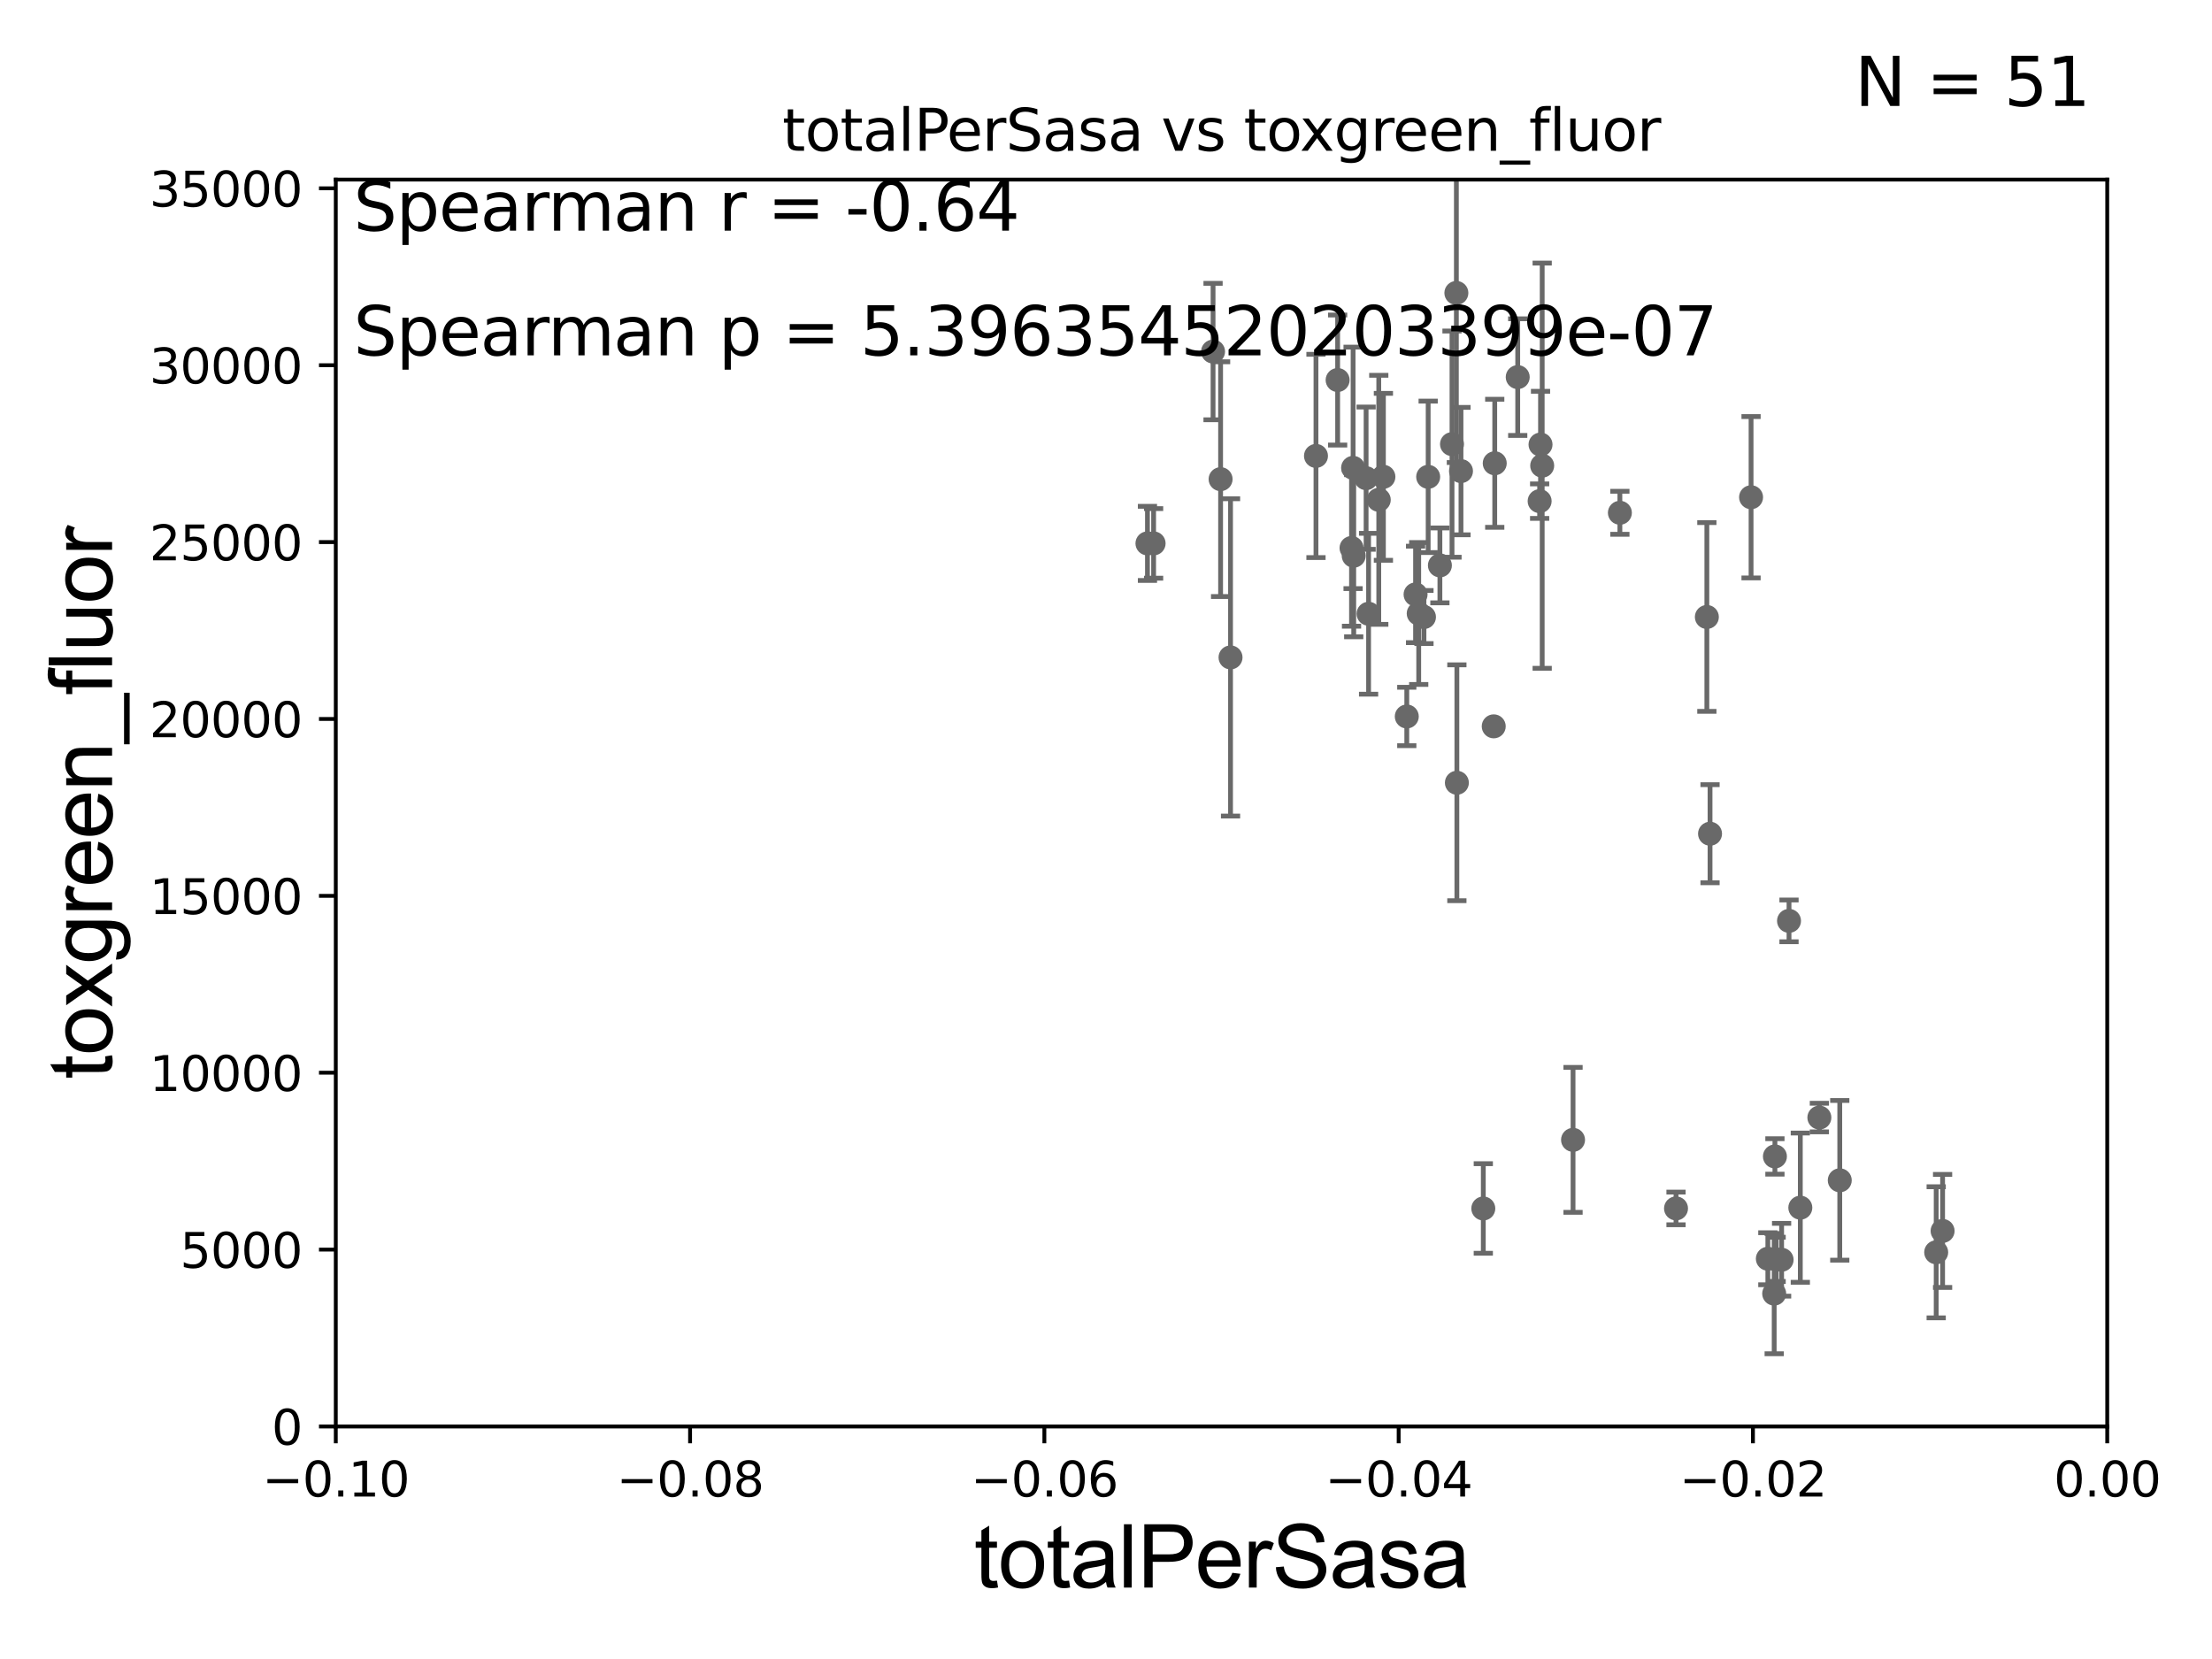 <?xml version="1.0" encoding="utf-8" standalone="no"?>
<!DOCTYPE svg PUBLIC "-//W3C//DTD SVG 1.1//EN"
  "http://www.w3.org/Graphics/SVG/1.1/DTD/svg11.dtd">
<svg xmlns:xlink="http://www.w3.org/1999/xlink" width="460.8pt" height="345.6pt" viewBox="0 0 460.8 345.6" xmlns="http://www.w3.org/2000/svg" version="1.1">
 <defs>
  <style type="text/css">*{stroke-linejoin: round; stroke-linecap: butt}</style>
 </defs>
 <g id="figure_1">
  <g id="patch_1">
   <path d="M 0 345.6 
L 460.8 345.6 
L 460.8 0 
L 0 0 
z
" style="fill: #ffffff"/>
  </g>
  <g id="axes_1">
   <g id="patch_2">
    <path d="M 69.95 297.16 
L 438.975 297.16 
L 438.975 37.411 
L 69.95 37.411 
z
" style="fill: #ffffff"/>
   </g>
   <g id="PathCollection_1">
    <defs>
     <path id="mba3abac7d3" d="M 0 1.118 
C 0.297 1.118 0.581 1 0.791 0.791 
C 1 0.581 1.118 0.297 1.118 0 
C 1.118 -0.297 1 -0.581 0.791 -0.791 
C 0.581 -1 0.297 -1.118 0 -1.118 
C -0.297 -1.118 -0.581 -1 -0.791 -0.791 
C -1 -0.581 -1.118 -0.297 -1.118 0 
C -1.118 0.297 -1 0.581 -0.791 0.791 
C -0.581 1 -0.297 1.118 0 1.118 
z
" style="stroke: #696969"/>
    </defs>
    <g clip-path="url(#peb92520d77)">
     <use xlink:href="#mba3abac7d3" x="239.036" y="113.199" style="fill: #696969; stroke: #696969"/>
     <use xlink:href="#mba3abac7d3" x="296.637" y="128.542" style="fill: #696969; stroke: #696969"/>
     <use xlink:href="#mba3abac7d3" x="320.92" y="92.606" style="fill: #696969; stroke: #696969"/>
     <use xlink:href="#mba3abac7d3" x="321.267" y="97.008" style="fill: #696969; stroke: #696969"/>
     <use xlink:href="#mba3abac7d3" x="320.734" y="104.399" style="fill: #696969; stroke: #696969"/>
     <use xlink:href="#mba3abac7d3" x="327.694" y="237.453" style="fill: #696969; stroke: #696969"/>
     <use xlink:href="#mba3abac7d3" x="355.569" y="128.528" style="fill: #696969; stroke: #696969"/>
     <use xlink:href="#mba3abac7d3" x="356.232" y="173.68" style="fill: #696969; stroke: #696969"/>
     <use xlink:href="#mba3abac7d3" x="369.749" y="240.906" style="fill: #696969; stroke: #696969"/>
     <use xlink:href="#mba3abac7d3" x="371.142" y="262.429" style="fill: #696969; stroke: #696969"/>
     <use xlink:href="#mba3abac7d3" x="308.999" y="251.749" style="fill: #696969; stroke: #696969"/>
     <use xlink:href="#mba3abac7d3" x="311.171" y="151.31" style="fill: #696969; stroke: #696969"/>
     <use xlink:href="#mba3abac7d3" x="364.779" y="103.583" style="fill: #696969; stroke: #696969"/>
     <use xlink:href="#mba3abac7d3" x="369.596" y="269.485" style="fill: #696969; stroke: #696969"/>
     <use xlink:href="#mba3abac7d3" x="369.999" y="262.34" style="fill: #696969; stroke: #696969"/>
     <use xlink:href="#mba3abac7d3" x="372.685" y="191.835" style="fill: #696969; stroke: #696969"/>
     <use xlink:href="#mba3abac7d3" x="368.275" y="262.218" style="fill: #696969; stroke: #696969"/>
     <use xlink:href="#mba3abac7d3" x="375.04" y="251.58" style="fill: #696969; stroke: #696969"/>
     <use xlink:href="#mba3abac7d3" x="383.257" y="245.88" style="fill: #696969; stroke: #696969"/>
     <use xlink:href="#mba3abac7d3" x="379.008" y="232.809" style="fill: #696969; stroke: #696969"/>
     <use xlink:href="#mba3abac7d3" x="403.344" y="260.876" style="fill: #696969; stroke: #696969"/>
     <use xlink:href="#mba3abac7d3" x="404.678" y="256.425" style="fill: #696969; stroke: #696969"/>
     <use xlink:href="#mba3abac7d3" x="447.136" y="268.632" style="fill: #696969; stroke: #696969"/>
     <use xlink:href="#mba3abac7d3" x="349.145" y="251.735" style="fill: #696969; stroke: #696969"/>
     <use xlink:href="#mba3abac7d3" x="473.454" y="234.765" style="fill: #696969; stroke: #696969"/>
     <use xlink:href="#mba3abac7d3" x="311.382" y="96.508" style="fill: #696969; stroke: #696969"/>
     <use xlink:href="#mba3abac7d3" x="316.169" y="78.559" style="fill: #696969; stroke: #696969"/>
     <use xlink:href="#mba3abac7d3" x="256.343" y="136.951" style="fill: #696969; stroke: #696969"/>
     <use xlink:href="#mba3abac7d3" x="254.273" y="99.816" style="fill: #696969; stroke: #696969"/>
     <use xlink:href="#mba3abac7d3" x="274.142" y="94.978" style="fill: #696969; stroke: #696969"/>
     <use xlink:href="#mba3abac7d3" x="240.317" y="113.2" style="fill: #696969; stroke: #696969"/>
     <use xlink:href="#mba3abac7d3" x="278.653" y="79.167" style="fill: #696969; stroke: #696969"/>
     <use xlink:href="#mba3abac7d3" x="284.585" y="99.614" style="fill: #696969; stroke: #696969"/>
     <use xlink:href="#mba3abac7d3" x="252.703" y="73.236" style="fill: #696969; stroke: #696969"/>
     <use xlink:href="#mba3abac7d3" x="282.005" y="115.767" style="fill: #696969; stroke: #696969"/>
     <use xlink:href="#mba3abac7d3" x="288.189" y="99.328" style="fill: #696969; stroke: #696969"/>
     <use xlink:href="#mba3abac7d3" x="281.549" y="114.153" style="fill: #696969; stroke: #696969"/>
     <use xlink:href="#mba3abac7d3" x="302.479" y="92.52" style="fill: #696969; stroke: #696969"/>
     <use xlink:href="#mba3abac7d3" x="297.514" y="99.335" style="fill: #696969; stroke: #696969"/>
     <use xlink:href="#mba3abac7d3" x="285.101" y="127.858" style="fill: #696969; stroke: #696969"/>
     <use xlink:href="#mba3abac7d3" x="294.889" y="123.829" style="fill: #696969; stroke: #696969"/>
     <use xlink:href="#mba3abac7d3" x="303.389" y="61.025" style="fill: #696969; stroke: #696969"/>
     <use xlink:href="#mba3abac7d3" x="304.35" y="98.139" style="fill: #696969; stroke: #696969"/>
     <use xlink:href="#mba3abac7d3" x="293.059" y="149.256" style="fill: #696969; stroke: #696969"/>
     <use xlink:href="#mba3abac7d3" x="281.874" y="97.461" style="fill: #696969; stroke: #696969"/>
     <use xlink:href="#mba3abac7d3" x="303.494" y="163.062" style="fill: #696969; stroke: #696969"/>
     <use xlink:href="#mba3abac7d3" x="299.958" y="117.781" style="fill: #696969; stroke: #696969"/>
     <use xlink:href="#mba3abac7d3" x="337.451" y="106.821" style="fill: #696969; stroke: #696969"/>
     <use xlink:href="#mba3abac7d3" x="295.544" y="127.804" style="fill: #696969; stroke: #696969"/>
     <use xlink:href="#mba3abac7d3" x="287.223" y="104.123" style="fill: #696969; stroke: #696969"/>
     <use xlink:href="#mba3abac7d3" x="33178.6" y="105.187" style="fill: #696969; stroke: #696969"/>
    </g>
   </g>
   <g id="matplotlib.axis_1">
    <g id="xtick_1">
     <g id="line2d_1">
      <defs>
       <path id="m2b8548916b" d="M 0 0 
L 0 3.5 
" style="stroke: #000000; stroke-width: 0.8"/>
      </defs>
      <g>
       <use xlink:href="#m2b8548916b" x="69.95" y="297.16" style="stroke: #000000; stroke-width: 0.8"/>
      </g>
     </g>
     <g id="text_1">
      <!-- −0.10 -->
      <g transform="translate(54.627 311.758)scale(0.1 -0.1)">
       <defs>
        <path id="DejaVuSans-2212" d="M 678 2272 
L 4684 2272 
L 4684 1741 
L 678 1741 
L 678 2272 
z
" transform="scale(0.016)"/>
        <path id="DejaVuSans-30" d="M 2034 4250 
Q 1547 4250 1301 3770 
Q 1056 3291 1056 2328 
Q 1056 1369 1301 889 
Q 1547 409 2034 409 
Q 2525 409 2770 889 
Q 3016 1369 3016 2328 
Q 3016 3291 2770 3770 
Q 2525 4250 2034 4250 
z
M 2034 4750 
Q 2819 4750 3233 4129 
Q 3647 3509 3647 2328 
Q 3647 1150 3233 529 
Q 2819 -91 2034 -91 
Q 1250 -91 836 529 
Q 422 1150 422 2328 
Q 422 3509 836 4129 
Q 1250 4750 2034 4750 
z
" transform="scale(0.016)"/>
        <path id="DejaVuSans-2e" d="M 684 794 
L 1344 794 
L 1344 0 
L 684 0 
L 684 794 
z
" transform="scale(0.016)"/>
        <path id="DejaVuSans-31" d="M 794 531 
L 1825 531 
L 1825 4091 
L 703 3866 
L 703 4441 
L 1819 4666 
L 2450 4666 
L 2450 531 
L 3481 531 
L 3481 0 
L 794 0 
L 794 531 
z
" transform="scale(0.016)"/>
       </defs>
       <use xlink:href="#DejaVuSans-2212"/>
       <use xlink:href="#DejaVuSans-30" x="83.789"/>
       <use xlink:href="#DejaVuSans-2e" x="147.412"/>
       <use xlink:href="#DejaVuSans-31" x="179.199"/>
       <use xlink:href="#DejaVuSans-30" x="242.822"/>
      </g>
     </g>
    </g>
    <g id="xtick_2">
     <g id="line2d_2">
      <g>
       <use xlink:href="#m2b8548916b" x="143.755" y="297.16" style="stroke: #000000; stroke-width: 0.8"/>
      </g>
     </g>
     <g id="text_2">
      <!-- −0.08 -->
      <g transform="translate(128.432 311.758)scale(0.1 -0.1)">
       <defs>
        <path id="DejaVuSans-38" d="M 2034 2216 
Q 1584 2216 1326 1975 
Q 1069 1734 1069 1313 
Q 1069 891 1326 650 
Q 1584 409 2034 409 
Q 2484 409 2743 651 
Q 3003 894 3003 1313 
Q 3003 1734 2745 1975 
Q 2488 2216 2034 2216 
z
M 1403 2484 
Q 997 2584 770 2862 
Q 544 3141 544 3541 
Q 544 4100 942 4425 
Q 1341 4750 2034 4750 
Q 2731 4750 3128 4425 
Q 3525 4100 3525 3541 
Q 3525 3141 3298 2862 
Q 3072 2584 2669 2484 
Q 3125 2378 3379 2068 
Q 3634 1759 3634 1313 
Q 3634 634 3220 271 
Q 2806 -91 2034 -91 
Q 1263 -91 848 271 
Q 434 634 434 1313 
Q 434 1759 690 2068 
Q 947 2378 1403 2484 
z
M 1172 3481 
Q 1172 3119 1398 2916 
Q 1625 2713 2034 2713 
Q 2441 2713 2670 2916 
Q 2900 3119 2900 3481 
Q 2900 3844 2670 4047 
Q 2441 4250 2034 4250 
Q 1625 4250 1398 4047 
Q 1172 3844 1172 3481 
z
" transform="scale(0.016)"/>
       </defs>
       <use xlink:href="#DejaVuSans-2212"/>
       <use xlink:href="#DejaVuSans-30" x="83.789"/>
       <use xlink:href="#DejaVuSans-2e" x="147.412"/>
       <use xlink:href="#DejaVuSans-30" x="179.199"/>
       <use xlink:href="#DejaVuSans-38" x="242.822"/>
      </g>
     </g>
    </g>
    <g id="xtick_3">
     <g id="line2d_3">
      <g>
       <use xlink:href="#m2b8548916b" x="217.56" y="297.16" style="stroke: #000000; stroke-width: 0.8"/>
      </g>
     </g>
     <g id="text_3">
      <!-- −0.06 -->
      <g transform="translate(202.237 311.758)scale(0.1 -0.1)">
       <defs>
        <path id="DejaVuSans-36" d="M 2113 2584 
Q 1688 2584 1439 2293 
Q 1191 2003 1191 1497 
Q 1191 994 1439 701 
Q 1688 409 2113 409 
Q 2538 409 2786 701 
Q 3034 994 3034 1497 
Q 3034 2003 2786 2293 
Q 2538 2584 2113 2584 
z
M 3366 4563 
L 3366 3988 
Q 3128 4100 2886 4159 
Q 2644 4219 2406 4219 
Q 1781 4219 1451 3797 
Q 1122 3375 1075 2522 
Q 1259 2794 1537 2939 
Q 1816 3084 2150 3084 
Q 2853 3084 3261 2657 
Q 3669 2231 3669 1497 
Q 3669 778 3244 343 
Q 2819 -91 2113 -91 
Q 1303 -91 875 529 
Q 447 1150 447 2328 
Q 447 3434 972 4092 
Q 1497 4750 2381 4750 
Q 2619 4750 2861 4703 
Q 3103 4656 3366 4563 
z
" transform="scale(0.016)"/>
       </defs>
       <use xlink:href="#DejaVuSans-2212"/>
       <use xlink:href="#DejaVuSans-30" x="83.789"/>
       <use xlink:href="#DejaVuSans-2e" x="147.412"/>
       <use xlink:href="#DejaVuSans-30" x="179.199"/>
       <use xlink:href="#DejaVuSans-36" x="242.822"/>
      </g>
     </g>
    </g>
    <g id="xtick_4">
     <g id="line2d_4">
      <g>
       <use xlink:href="#m2b8548916b" x="291.365" y="297.16" style="stroke: #000000; stroke-width: 0.8"/>
      </g>
     </g>
     <g id="text_4">
      <!-- −0.04 -->
      <g transform="translate(276.042 311.758)scale(0.1 -0.1)">
       <defs>
        <path id="DejaVuSans-34" d="M 2419 4116 
L 825 1625 
L 2419 1625 
L 2419 4116 
z
M 2253 4666 
L 3047 4666 
L 3047 1625 
L 3713 1625 
L 3713 1100 
L 3047 1100 
L 3047 0 
L 2419 0 
L 2419 1100 
L 313 1100 
L 313 1709 
L 2253 4666 
z
" transform="scale(0.016)"/>
       </defs>
       <use xlink:href="#DejaVuSans-2212"/>
       <use xlink:href="#DejaVuSans-30" x="83.789"/>
       <use xlink:href="#DejaVuSans-2e" x="147.412"/>
       <use xlink:href="#DejaVuSans-30" x="179.199"/>
       <use xlink:href="#DejaVuSans-34" x="242.822"/>
      </g>
     </g>
    </g>
    <g id="xtick_5">
     <g id="line2d_5">
      <g>
       <use xlink:href="#m2b8548916b" x="365.17" y="297.16" style="stroke: #000000; stroke-width: 0.8"/>
      </g>
     </g>
     <g id="text_5">
      <!-- −0.02 -->
      <g transform="translate(349.847 311.758)scale(0.1 -0.1)">
       <defs>
        <path id="DejaVuSans-32" d="M 1228 531 
L 3431 531 
L 3431 0 
L 469 0 
L 469 531 
Q 828 903 1448 1529 
Q 2069 2156 2228 2338 
Q 2531 2678 2651 2914 
Q 2772 3150 2772 3378 
Q 2772 3750 2511 3984 
Q 2250 4219 1831 4219 
Q 1534 4219 1204 4116 
Q 875 4013 500 3803 
L 500 4441 
Q 881 4594 1212 4672 
Q 1544 4750 1819 4750 
Q 2544 4750 2975 4387 
Q 3406 4025 3406 3419 
Q 3406 3131 3298 2873 
Q 3191 2616 2906 2266 
Q 2828 2175 2409 1742 
Q 1991 1309 1228 531 
z
" transform="scale(0.016)"/>
       </defs>
       <use xlink:href="#DejaVuSans-2212"/>
       <use xlink:href="#DejaVuSans-30" x="83.789"/>
       <use xlink:href="#DejaVuSans-2e" x="147.412"/>
       <use xlink:href="#DejaVuSans-30" x="179.199"/>
       <use xlink:href="#DejaVuSans-32" x="242.822"/>
      </g>
     </g>
    </g>
    <g id="xtick_6">
     <g id="line2d_6">
      <g>
       <use xlink:href="#m2b8548916b" x="438.975" y="297.16" style="stroke: #000000; stroke-width: 0.8"/>
      </g>
     </g>
     <g id="text_6">
      <!-- 0.00 -->
      <g transform="translate(427.842 311.758)scale(0.1 -0.1)">
       <use xlink:href="#DejaVuSans-30"/>
       <use xlink:href="#DejaVuSans-2e" x="63.623"/>
       <use xlink:href="#DejaVuSans-30" x="95.41"/>
       <use xlink:href="#DejaVuSans-30" x="159.033"/>
      </g>
     </g>
    </g>
    <g id="text_7">
     <!-- totalPerSasa -->
     <g transform="translate(202.935 330.722)scale(0.18 -0.18)">
      <defs>
       <path id="ArialMT-74" d="M 1650 503 
L 1731 6 
Q 1494 -44 1306 -44 
Q 1000 -44 831 53 
Q 663 150 594 308 
Q 525 466 525 972 
L 525 2881 
L 113 2881 
L 113 3319 
L 525 3319 
L 525 4141 
L 1084 4478 
L 1084 3319 
L 1650 3319 
L 1650 2881 
L 1084 2881 
L 1084 941 
Q 1084 700 1114 631 
Q 1144 563 1211 522 
Q 1278 481 1403 481 
Q 1497 481 1650 503 
z
" transform="scale(0.016)"/>
       <path id="ArialMT-6f" d="M 213 1659 
Q 213 2581 725 3025 
Q 1153 3394 1769 3394 
Q 2453 3394 2887 2945 
Q 3322 2497 3322 1706 
Q 3322 1066 3130 698 
Q 2938 331 2570 128 
Q 2203 -75 1769 -75 
Q 1072 -75 642 372 
Q 213 819 213 1659 
z
M 791 1659 
Q 791 1022 1069 705 
Q 1347 388 1769 388 
Q 2188 388 2466 706 
Q 2744 1025 2744 1678 
Q 2744 2294 2464 2611 
Q 2184 2928 1769 2928 
Q 1347 2928 1069 2612 
Q 791 2297 791 1659 
z
" transform="scale(0.016)"/>
       <path id="ArialMT-61" d="M 2588 409 
Q 2275 144 1986 34 
Q 1697 -75 1366 -75 
Q 819 -75 525 192 
Q 231 459 231 875 
Q 231 1119 342 1320 
Q 453 1522 633 1644 
Q 813 1766 1038 1828 
Q 1203 1872 1538 1913 
Q 2219 1994 2541 2106 
Q 2544 2222 2544 2253 
Q 2544 2597 2384 2738 
Q 2169 2928 1744 2928 
Q 1347 2928 1158 2789 
Q 969 2650 878 2297 
L 328 2372 
Q 403 2725 575 2942 
Q 747 3159 1072 3276 
Q 1397 3394 1825 3394 
Q 2250 3394 2515 3294 
Q 2781 3194 2906 3042 
Q 3031 2891 3081 2659 
Q 3109 2516 3109 2141 
L 3109 1391 
Q 3109 606 3145 398 
Q 3181 191 3288 0 
L 2700 0 
Q 2613 175 2588 409 
z
M 2541 1666 
Q 2234 1541 1622 1453 
Q 1275 1403 1131 1340 
Q 988 1278 909 1158 
Q 831 1038 831 891 
Q 831 666 1001 516 
Q 1172 366 1500 366 
Q 1825 366 2078 508 
Q 2331 650 2450 897 
Q 2541 1088 2541 1459 
L 2541 1666 
z
" transform="scale(0.016)"/>
       <path id="ArialMT-6c" d="M 409 0 
L 409 4581 
L 972 4581 
L 972 0 
L 409 0 
z
" transform="scale(0.016)"/>
       <path id="ArialMT-50" d="M 494 0 
L 494 4581 
L 2222 4581 
Q 2678 4581 2919 4538 
Q 3256 4481 3484 4323 
Q 3713 4166 3852 3881 
Q 3991 3597 3991 3256 
Q 3991 2672 3619 2267 
Q 3247 1863 2275 1863 
L 1100 1863 
L 1100 0 
L 494 0 
z
M 1100 2403 
L 2284 2403 
Q 2872 2403 3119 2622 
Q 3366 2841 3366 3238 
Q 3366 3525 3220 3729 
Q 3075 3934 2838 4000 
Q 2684 4041 2272 4041 
L 1100 4041 
L 1100 2403 
z
" transform="scale(0.016)"/>
       <path id="ArialMT-65" d="M 2694 1069 
L 3275 997 
Q 3138 488 2766 206 
Q 2394 -75 1816 -75 
Q 1088 -75 661 373 
Q 234 822 234 1631 
Q 234 2469 665 2931 
Q 1097 3394 1784 3394 
Q 2450 3394 2872 2941 
Q 3294 2488 3294 1666 
Q 3294 1616 3291 1516 
L 816 1516 
Q 847 969 1125 678 
Q 1403 388 1819 388 
Q 2128 388 2347 550 
Q 2566 713 2694 1069 
z
M 847 1978 
L 2700 1978 
Q 2663 2397 2488 2606 
Q 2219 2931 1791 2931 
Q 1403 2931 1139 2672 
Q 875 2413 847 1978 
z
" transform="scale(0.016)"/>
       <path id="ArialMT-72" d="M 416 0 
L 416 3319 
L 922 3319 
L 922 2816 
Q 1116 3169 1280 3281 
Q 1444 3394 1641 3394 
Q 1925 3394 2219 3213 
L 2025 2691 
Q 1819 2813 1613 2813 
Q 1428 2813 1281 2702 
Q 1134 2591 1072 2394 
Q 978 2094 978 1738 
L 978 0 
L 416 0 
z
" transform="scale(0.016)"/>
       <path id="ArialMT-53" d="M 288 1472 
L 859 1522 
Q 900 1178 1048 958 
Q 1197 738 1509 602 
Q 1822 466 2213 466 
Q 2559 466 2825 569 
Q 3091 672 3220 851 
Q 3350 1031 3350 1244 
Q 3350 1459 3225 1620 
Q 3100 1781 2813 1891 
Q 2628 1963 1997 2114 
Q 1366 2266 1113 2400 
Q 784 2572 623 2826 
Q 463 3081 463 3397 
Q 463 3744 659 4045 
Q 856 4347 1234 4503 
Q 1613 4659 2075 4659 
Q 2584 4659 2973 4495 
Q 3363 4331 3572 4012 
Q 3781 3694 3797 3291 
L 3216 3247 
Q 3169 3681 2898 3903 
Q 2628 4125 2100 4125 
Q 1550 4125 1298 3923 
Q 1047 3722 1047 3438 
Q 1047 3191 1225 3031 
Q 1400 2872 2139 2705 
Q 2878 2538 3153 2413 
Q 3553 2228 3743 1945 
Q 3934 1663 3934 1294 
Q 3934 928 3725 604 
Q 3516 281 3123 101 
Q 2731 -78 2241 -78 
Q 1619 -78 1198 103 
Q 778 284 539 648 
Q 300 1013 288 1472 
z
" transform="scale(0.016)"/>
       <path id="ArialMT-73" d="M 197 991 
L 753 1078 
Q 800 744 1014 566 
Q 1228 388 1613 388 
Q 2000 388 2187 545 
Q 2375 703 2375 916 
Q 2375 1106 2209 1216 
Q 2094 1291 1634 1406 
Q 1016 1563 777 1677 
Q 538 1791 414 1992 
Q 291 2194 291 2438 
Q 291 2659 392 2848 
Q 494 3038 669 3163 
Q 800 3259 1026 3326 
Q 1253 3394 1513 3394 
Q 1903 3394 2198 3281 
Q 2494 3169 2634 2976 
Q 2775 2784 2828 2463 
L 2278 2388 
Q 2241 2644 2061 2787 
Q 1881 2931 1553 2931 
Q 1166 2931 1000 2803 
Q 834 2675 834 2503 
Q 834 2394 903 2306 
Q 972 2216 1119 2156 
Q 1203 2125 1616 2013 
Q 2213 1853 2448 1751 
Q 2684 1650 2818 1456 
Q 2953 1263 2953 975 
Q 2953 694 2789 445 
Q 2625 197 2315 61 
Q 2006 -75 1616 -75 
Q 969 -75 630 194 
Q 291 463 197 991 
z
" transform="scale(0.016)"/>
      </defs>
      <use xlink:href="#ArialMT-74"/>
      <use xlink:href="#ArialMT-6f" x="27.783"/>
      <use xlink:href="#ArialMT-74" x="83.398"/>
      <use xlink:href="#ArialMT-61" x="111.182"/>
      <use xlink:href="#ArialMT-6c" x="166.797"/>
      <use xlink:href="#ArialMT-50" x="189.014"/>
      <use xlink:href="#ArialMT-65" x="255.713"/>
      <use xlink:href="#ArialMT-72" x="311.328"/>
      <use xlink:href="#ArialMT-53" x="344.629"/>
      <use xlink:href="#ArialMT-61" x="411.328"/>
      <use xlink:href="#ArialMT-73" x="466.943"/>
      <use xlink:href="#ArialMT-61" x="516.943"/>
     </g>
    </g>
   </g>
   <g id="matplotlib.axis_2">
    <g id="ytick_1">
     <g id="line2d_7">
      <defs>
       <path id="m6a155b491a" d="M 0 0 
L -3.5 0 
" style="stroke: #000000; stroke-width: 0.8"/>
      </defs>
      <g>
       <use xlink:href="#m6a155b491a" x="69.95" y="297.16" style="stroke: #000000; stroke-width: 0.8"/>
      </g>
     </g>
     <g id="text_8">
      <!-- 0 -->
      <g transform="translate(56.587 300.959)scale(0.1 -0.1)">
       <use xlink:href="#DejaVuSans-30"/>
      </g>
     </g>
    </g>
    <g id="ytick_2">
     <g id="line2d_8">
      <g>
       <use xlink:href="#m6a155b491a" x="69.95" y="260.313" style="stroke: #000000; stroke-width: 0.8"/>
      </g>
     </g>
     <g id="text_9">
      <!-- 5000 -->
      <g transform="translate(37.5 264.112)scale(0.1 -0.1)">
       <defs>
        <path id="DejaVuSans-35" d="M 691 4666 
L 3169 4666 
L 3169 4134 
L 1269 4134 
L 1269 2991 
Q 1406 3038 1543 3061 
Q 1681 3084 1819 3084 
Q 2600 3084 3056 2656 
Q 3513 2228 3513 1497 
Q 3513 744 3044 326 
Q 2575 -91 1722 -91 
Q 1428 -91 1123 -41 
Q 819 9 494 109 
L 494 744 
Q 775 591 1075 516 
Q 1375 441 1709 441 
Q 2250 441 2565 725 
Q 2881 1009 2881 1497 
Q 2881 1984 2565 2268 
Q 2250 2553 1709 2553 
Q 1456 2553 1204 2497 
Q 953 2441 691 2322 
L 691 4666 
z
" transform="scale(0.016)"/>
       </defs>
       <use xlink:href="#DejaVuSans-35"/>
       <use xlink:href="#DejaVuSans-30" x="63.623"/>
       <use xlink:href="#DejaVuSans-30" x="127.246"/>
       <use xlink:href="#DejaVuSans-30" x="190.869"/>
      </g>
     </g>
    </g>
    <g id="ytick_3">
     <g id="line2d_9">
      <g>
       <use xlink:href="#m6a155b491a" x="69.95" y="223.467" style="stroke: #000000; stroke-width: 0.8"/>
      </g>
     </g>
     <g id="text_10">
      <!-- 10000 -->
      <g transform="translate(31.137 227.266)scale(0.1 -0.1)">
       <use xlink:href="#DejaVuSans-31"/>
       <use xlink:href="#DejaVuSans-30" x="63.623"/>
       <use xlink:href="#DejaVuSans-30" x="127.246"/>
       <use xlink:href="#DejaVuSans-30" x="190.869"/>
       <use xlink:href="#DejaVuSans-30" x="254.492"/>
      </g>
     </g>
    </g>
    <g id="ytick_4">
     <g id="line2d_10">
      <g>
       <use xlink:href="#m6a155b491a" x="69.95" y="186.62" style="stroke: #000000; stroke-width: 0.8"/>
      </g>
     </g>
     <g id="text_11">
      <!-- 15000 -->
      <g transform="translate(31.137 190.419)scale(0.1 -0.1)">
       <use xlink:href="#DejaVuSans-31"/>
       <use xlink:href="#DejaVuSans-35" x="63.623"/>
       <use xlink:href="#DejaVuSans-30" x="127.246"/>
       <use xlink:href="#DejaVuSans-30" x="190.869"/>
       <use xlink:href="#DejaVuSans-30" x="254.492"/>
      </g>
     </g>
    </g>
    <g id="ytick_5">
     <g id="line2d_11">
      <g>
       <use xlink:href="#m6a155b491a" x="69.95" y="149.773" style="stroke: #000000; stroke-width: 0.8"/>
      </g>
     </g>
     <g id="text_12">
      <!-- 20000 -->
      <g transform="translate(31.137 153.572)scale(0.1 -0.1)">
       <use xlink:href="#DejaVuSans-32"/>
       <use xlink:href="#DejaVuSans-30" x="63.623"/>
       <use xlink:href="#DejaVuSans-30" x="127.246"/>
       <use xlink:href="#DejaVuSans-30" x="190.869"/>
       <use xlink:href="#DejaVuSans-30" x="254.492"/>
      </g>
     </g>
    </g>
    <g id="ytick_6">
     <g id="line2d_12">
      <g>
       <use xlink:href="#m6a155b491a" x="69.95" y="112.926" style="stroke: #000000; stroke-width: 0.8"/>
      </g>
     </g>
     <g id="text_13">
      <!-- 25000 -->
      <g transform="translate(31.137 116.726)scale(0.1 -0.1)">
       <use xlink:href="#DejaVuSans-32"/>
       <use xlink:href="#DejaVuSans-35" x="63.623"/>
       <use xlink:href="#DejaVuSans-30" x="127.246"/>
       <use xlink:href="#DejaVuSans-30" x="190.869"/>
       <use xlink:href="#DejaVuSans-30" x="254.492"/>
      </g>
     </g>
    </g>
    <g id="ytick_7">
     <g id="line2d_13">
      <g>
       <use xlink:href="#m6a155b491a" x="69.95" y="76.08" style="stroke: #000000; stroke-width: 0.8"/>
      </g>
     </g>
     <g id="text_14">
      <!-- 30000 -->
      <g transform="translate(31.137 79.879)scale(0.1 -0.1)">
       <defs>
        <path id="DejaVuSans-33" d="M 2597 2516 
Q 3050 2419 3304 2112 
Q 3559 1806 3559 1356 
Q 3559 666 3084 287 
Q 2609 -91 1734 -91 
Q 1441 -91 1130 -33 
Q 819 25 488 141 
L 488 750 
Q 750 597 1062 519 
Q 1375 441 1716 441 
Q 2309 441 2620 675 
Q 2931 909 2931 1356 
Q 2931 1769 2642 2001 
Q 2353 2234 1838 2234 
L 1294 2234 
L 1294 2753 
L 1863 2753 
Q 2328 2753 2575 2939 
Q 2822 3125 2822 3475 
Q 2822 3834 2567 4026 
Q 2313 4219 1838 4219 
Q 1578 4219 1281 4162 
Q 984 4106 628 3988 
L 628 4550 
Q 988 4650 1302 4700 
Q 1616 4750 1894 4750 
Q 2613 4750 3031 4423 
Q 3450 4097 3450 3541 
Q 3450 3153 3228 2886 
Q 3006 2619 2597 2516 
z
" transform="scale(0.016)"/>
       </defs>
       <use xlink:href="#DejaVuSans-33"/>
       <use xlink:href="#DejaVuSans-30" x="63.623"/>
       <use xlink:href="#DejaVuSans-30" x="127.246"/>
       <use xlink:href="#DejaVuSans-30" x="190.869"/>
       <use xlink:href="#DejaVuSans-30" x="254.492"/>
      </g>
     </g>
    </g>
    <g id="ytick_8">
     <g id="line2d_14">
      <g>
       <use xlink:href="#m6a155b491a" x="69.95" y="39.233" style="stroke: #000000; stroke-width: 0.8"/>
      </g>
     </g>
     <g id="text_15">
      <!-- 35000 -->
      <g transform="translate(31.137 43.032)scale(0.1 -0.1)">
       <use xlink:href="#DejaVuSans-33"/>
       <use xlink:href="#DejaVuSans-35" x="63.623"/>
       <use xlink:href="#DejaVuSans-30" x="127.246"/>
       <use xlink:href="#DejaVuSans-30" x="190.869"/>
       <use xlink:href="#DejaVuSans-30" x="254.492"/>
      </g>
     </g>
    </g>
    <g id="text_16">
     <!-- toxgreen_fluor -->
     <g transform="translate(23.349 224.818)rotate(-90)scale(0.18 -0.18)">
      <defs>
       <path id="ArialMT-78" d="M 47 0 
L 1259 1725 
L 138 3319 
L 841 3319 
L 1350 2541 
Q 1494 2319 1581 2169 
Q 1719 2375 1834 2534 
L 2394 3319 
L 3066 3319 
L 1919 1756 
L 3153 0 
L 2463 0 
L 1781 1031 
L 1600 1309 
L 728 0 
L 47 0 
z
" transform="scale(0.016)"/>
       <path id="ArialMT-67" d="M 319 -275 
L 866 -356 
Q 900 -609 1056 -725 
Q 1266 -881 1628 -881 
Q 2019 -881 2231 -725 
Q 2444 -569 2519 -288 
Q 2563 -116 2559 434 
Q 2191 0 1641 0 
Q 956 0 581 494 
Q 206 988 206 1678 
Q 206 2153 378 2554 
Q 550 2956 876 3175 
Q 1203 3394 1644 3394 
Q 2231 3394 2613 2919 
L 2613 3319 
L 3131 3319 
L 3131 450 
Q 3131 -325 2973 -648 
Q 2816 -972 2473 -1159 
Q 2131 -1347 1631 -1347 
Q 1038 -1347 672 -1080 
Q 306 -813 319 -275 
z
M 784 1719 
Q 784 1066 1043 766 
Q 1303 466 1694 466 
Q 2081 466 2343 764 
Q 2606 1063 2606 1700 
Q 2606 2309 2336 2618 
Q 2066 2928 1684 2928 
Q 1309 2928 1046 2623 
Q 784 2319 784 1719 
z
" transform="scale(0.016)"/>
       <path id="ArialMT-6e" d="M 422 0 
L 422 3319 
L 928 3319 
L 928 2847 
Q 1294 3394 1984 3394 
Q 2284 3394 2536 3286 
Q 2788 3178 2913 3003 
Q 3038 2828 3088 2588 
Q 3119 2431 3119 2041 
L 3119 0 
L 2556 0 
L 2556 2019 
Q 2556 2363 2490 2533 
Q 2425 2703 2258 2804 
Q 2091 2906 1866 2906 
Q 1506 2906 1245 2678 
Q 984 2450 984 1813 
L 984 0 
L 422 0 
z
" transform="scale(0.016)"/>
       <path id="ArialMT-5f" d="M -97 -1272 
L -97 -866 
L 3631 -866 
L 3631 -1272 
L -97 -1272 
z
" transform="scale(0.016)"/>
       <path id="ArialMT-66" d="M 556 0 
L 556 2881 
L 59 2881 
L 59 3319 
L 556 3319 
L 556 3672 
Q 556 4006 616 4169 
Q 697 4388 901 4523 
Q 1106 4659 1475 4659 
Q 1713 4659 2000 4603 
L 1916 4113 
Q 1741 4144 1584 4144 
Q 1328 4144 1222 4034 
Q 1116 3925 1116 3625 
L 1116 3319 
L 1763 3319 
L 1763 2881 
L 1116 2881 
L 1116 0 
L 556 0 
z
" transform="scale(0.016)"/>
       <path id="ArialMT-75" d="M 2597 0 
L 2597 488 
Q 2209 -75 1544 -75 
Q 1250 -75 995 37 
Q 741 150 617 320 
Q 494 491 444 738 
Q 409 903 409 1263 
L 409 3319 
L 972 3319 
L 972 1478 
Q 972 1038 1006 884 
Q 1059 663 1231 536 
Q 1403 409 1656 409 
Q 1909 409 2131 539 
Q 2353 669 2445 892 
Q 2538 1116 2538 1541 
L 2538 3319 
L 3100 3319 
L 3100 0 
L 2597 0 
z
" transform="scale(0.016)"/>
      </defs>
      <use xlink:href="#ArialMT-74"/>
      <use xlink:href="#ArialMT-6f" x="27.783"/>
      <use xlink:href="#ArialMT-78" x="83.398"/>
      <use xlink:href="#ArialMT-67" x="133.398"/>
      <use xlink:href="#ArialMT-72" x="189.014"/>
      <use xlink:href="#ArialMT-65" x="222.314"/>
      <use xlink:href="#ArialMT-65" x="277.93"/>
      <use xlink:href="#ArialMT-6e" x="333.545"/>
      <use xlink:href="#ArialMT-5f" x="389.16"/>
      <use xlink:href="#ArialMT-66" x="444.775"/>
      <use xlink:href="#ArialMT-6c" x="472.559"/>
      <use xlink:href="#ArialMT-75" x="494.775"/>
      <use xlink:href="#ArialMT-6f" x="550.391"/>
      <use xlink:href="#ArialMT-72" x="606.006"/>
     </g>
    </g>
   </g>
   <g id="LineCollection_1">
    <path d="M 239.036 120.924 
L 239.036 105.473 
" clip-path="url(#peb92520d77)" style="fill: none; stroke: #696969"/>
    <path d="M 296.637 134.072 
L 296.637 123.012 
" clip-path="url(#peb92520d77)" style="fill: none; stroke: #696969"/>
    <path d="M 320.92 103.699 
L 320.92 81.513 
" clip-path="url(#peb92520d77)" style="fill: none; stroke: #696969"/>
    <path d="M 321.267 139.214 
L 321.267 54.803 
" clip-path="url(#peb92520d77)" style="fill: none; stroke: #696969"/>
    <path d="M 320.734 107.993 
L 320.734 100.805 
" clip-path="url(#peb92520d77)" style="fill: none; stroke: #696969"/>
    <path d="M 327.694 252.553 
L 327.694 222.354 
" clip-path="url(#peb92520d77)" style="fill: none; stroke: #696969"/>
    <path d="M 355.569 148.187 
L 355.569 108.869 
" clip-path="url(#peb92520d77)" style="fill: none; stroke: #696969"/>
    <path d="M 356.232 183.899 
L 356.232 163.462 
" clip-path="url(#peb92520d77)" style="fill: none; stroke: #696969"/>
    <path d="M 369.749 244.596 
L 369.749 237.215 
" clip-path="url(#peb92520d77)" style="fill: none; stroke: #696969"/>
    <path d="M 371.142 270.011 
L 371.142 254.847 
" clip-path="url(#peb92520d77)" style="fill: none; stroke: #696969"/>
    <path d="M 308.999 261.079 
L 308.999 242.419 
" clip-path="url(#peb92520d77)" style="fill: none; stroke: #696969"/>
    <path d="M 311.171 151.813 
L 311.171 150.807 
" clip-path="url(#peb92520d77)" style="fill: none; stroke: #696969"/>
    <path d="M 364.779 120.391 
L 364.779 86.776 
" clip-path="url(#peb92520d77)" style="fill: none; stroke: #696969"/>
    <path d="M 369.596 282.011 
L 369.596 256.959 
" clip-path="url(#peb92520d77)" style="fill: none; stroke: #696969"/>
    <path d="M 369.999 266.944 
L 369.999 257.736 
" clip-path="url(#peb92520d77)" style="fill: none; stroke: #696969"/>
    <path d="M 372.685 196.186 
L 372.685 187.485 
" clip-path="url(#peb92520d77)" style="fill: none; stroke: #696969"/>
    <path d="M 368.275 267.638 
L 368.275 256.798 
" clip-path="url(#peb92520d77)" style="fill: none; stroke: #696969"/>
    <path d="M 375.04 267.125 
L 375.04 236.035 
" clip-path="url(#peb92520d77)" style="fill: none; stroke: #696969"/>
    <path d="M 383.257 262.514 
L 383.257 229.247 
" clip-path="url(#peb92520d77)" style="fill: none; stroke: #696969"/>
    <path d="M 379.008 235.79 
L 379.008 229.828 
" clip-path="url(#peb92520d77)" style="fill: none; stroke: #696969"/>
    <path d="M 403.344 274.53 
L 403.344 247.222 
" clip-path="url(#peb92520d77)" style="fill: none; stroke: #696969"/>
    <path d="M 404.678 268.199 
L 404.678 244.651 
" clip-path="url(#peb92520d77)" style="fill: none; stroke: #696969"/>
    <path d="M 447.136 281.187 
L 447.136 256.078 
" clip-path="url(#peb92520d77)" style="fill: none; stroke: #696969"/>
    <path d="M 349.145 255.138 
L 349.145 248.331 
" clip-path="url(#peb92520d77)" style="fill: none; stroke: #696969"/>
    <path clip-path="url(#peb92520d77)" style="fill: none; stroke: #696969"/>
    <path d="M 311.382 109.846 
L 311.382 83.17 
" clip-path="url(#peb92520d77)" style="fill: none; stroke: #696969"/>
    <path d="M 316.169 90.71 
L 316.169 66.407 
" clip-path="url(#peb92520d77)" style="fill: none; stroke: #696969"/>
    <path d="M 256.343 170 
L 256.343 103.901 
" clip-path="url(#peb92520d77)" style="fill: none; stroke: #696969"/>
    <path d="M 254.273 124.269 
L 254.273 75.362 
" clip-path="url(#peb92520d77)" style="fill: none; stroke: #696969"/>
    <path d="M 274.142 116.151 
L 274.142 73.806 
" clip-path="url(#peb92520d77)" style="fill: none; stroke: #696969"/>
    <path d="M 240.317 120.445 
L 240.317 105.956 
" clip-path="url(#peb92520d77)" style="fill: none; stroke: #696969"/>
    <path d="M 278.653 92.714 
L 278.653 65.62 
" clip-path="url(#peb92520d77)" style="fill: none; stroke: #696969"/>
    <path d="M 284.585 114.436 
L 284.585 84.791 
" clip-path="url(#peb92520d77)" style="fill: none; stroke: #696969"/>
    <path d="M 252.703 87.444 
L 252.703 59.027 
" clip-path="url(#peb92520d77)" style="fill: none; stroke: #696969"/>
    <path d="M 282.005 132.652 
L 282.005 98.881 
" clip-path="url(#peb92520d77)" style="fill: none; stroke: #696969"/>
    <path d="M 288.189 116.714 
L 288.189 81.941 
" clip-path="url(#peb92520d77)" style="fill: none; stroke: #696969"/>
    <path d="M 281.549 130.45 
L 281.549 97.856 
" clip-path="url(#peb92520d77)" style="fill: none; stroke: #696969"/>
    <path d="M 302.479 116.081 
L 302.479 68.96 
" clip-path="url(#peb92520d77)" style="fill: none; stroke: #696969"/>
    <path d="M 297.514 115.11 
L 297.514 83.56 
" clip-path="url(#peb92520d77)" style="fill: none; stroke: #696969"/>
    <path d="M 285.101 144.611 
L 285.101 111.105 
" clip-path="url(#peb92520d77)" style="fill: none; stroke: #696969"/>
    <path d="M 294.889 133.875 
L 294.889 113.784 
" clip-path="url(#peb92520d77)" style="fill: none; stroke: #696969"/>
    <path d="M 303.389 96.355 
L 303.389 25.695 
" clip-path="url(#peb92520d77)" style="fill: none; stroke: #696969"/>
    <path d="M 304.35 111.411 
L 304.35 84.868 
" clip-path="url(#peb92520d77)" style="fill: none; stroke: #696969"/>
    <path d="M 293.059 155.339 
L 293.059 143.173 
" clip-path="url(#peb92520d77)" style="fill: none; stroke: #696969"/>
    <path d="M 281.874 122.618 
L 281.874 72.305 
" clip-path="url(#peb92520d77)" style="fill: none; stroke: #696969"/>
    <path d="M 303.494 187.628 
L 303.494 138.496 
" clip-path="url(#peb92520d77)" style="fill: none; stroke: #696969"/>
    <path d="M 299.958 125.583 
L 299.958 109.98 
" clip-path="url(#peb92520d77)" style="fill: none; stroke: #696969"/>
    <path d="M 337.451 111.305 
L 337.451 102.337 
" clip-path="url(#peb92520d77)" style="fill: none; stroke: #696969"/>
    <path d="M 295.544 142.585 
L 295.544 113.023 
" clip-path="url(#peb92520d77)" style="fill: none; stroke: #696969"/>
    <path d="M 287.223 130.062 
L 287.223 78.185 
" clip-path="url(#peb92520d77)" style="fill: none; stroke: #696969"/>
    <path clip-path="url(#peb92520d77)" style="fill: none; stroke: #696969"/>
   </g>
   <g id="line2d_15">
    <defs>
     <path id="m60a206f3df" d="M 2 0 
L -2 -0 
" style="stroke: #696969"/>
    </defs>
    <g clip-path="url(#peb92520d77)">
     <use xlink:href="#m60a206f3df" x="239.036" y="120.924" style="fill: #696969; stroke: #696969"/>
     <use xlink:href="#m60a206f3df" x="296.637" y="134.072" style="fill: #696969; stroke: #696969"/>
     <use xlink:href="#m60a206f3df" x="320.92" y="103.699" style="fill: #696969; stroke: #696969"/>
     <use xlink:href="#m60a206f3df" x="321.267" y="139.214" style="fill: #696969; stroke: #696969"/>
     <use xlink:href="#m60a206f3df" x="320.734" y="107.993" style="fill: #696969; stroke: #696969"/>
     <use xlink:href="#m60a206f3df" x="327.694" y="252.553" style="fill: #696969; stroke: #696969"/>
     <use xlink:href="#m60a206f3df" x="355.569" y="148.187" style="fill: #696969; stroke: #696969"/>
     <use xlink:href="#m60a206f3df" x="356.232" y="183.899" style="fill: #696969; stroke: #696969"/>
     <use xlink:href="#m60a206f3df" x="369.749" y="244.596" style="fill: #696969; stroke: #696969"/>
     <use xlink:href="#m60a206f3df" x="371.142" y="270.011" style="fill: #696969; stroke: #696969"/>
     <use xlink:href="#m60a206f3df" x="308.999" y="261.079" style="fill: #696969; stroke: #696969"/>
     <use xlink:href="#m60a206f3df" x="311.171" y="151.813" style="fill: #696969; stroke: #696969"/>
     <use xlink:href="#m60a206f3df" x="364.779" y="120.391" style="fill: #696969; stroke: #696969"/>
     <use xlink:href="#m60a206f3df" x="369.596" y="282.011" style="fill: #696969; stroke: #696969"/>
     <use xlink:href="#m60a206f3df" x="369.999" y="266.944" style="fill: #696969; stroke: #696969"/>
     <use xlink:href="#m60a206f3df" x="372.685" y="196.186" style="fill: #696969; stroke: #696969"/>
     <use xlink:href="#m60a206f3df" x="368.275" y="267.638" style="fill: #696969; stroke: #696969"/>
     <use xlink:href="#m60a206f3df" x="375.04" y="267.125" style="fill: #696969; stroke: #696969"/>
     <use xlink:href="#m60a206f3df" x="383.257" y="262.514" style="fill: #696969; stroke: #696969"/>
     <use xlink:href="#m60a206f3df" x="379.008" y="235.79" style="fill: #696969; stroke: #696969"/>
     <use xlink:href="#m60a206f3df" x="403.344" y="274.53" style="fill: #696969; stroke: #696969"/>
     <use xlink:href="#m60a206f3df" x="404.678" y="268.199" style="fill: #696969; stroke: #696969"/>
     <use xlink:href="#m60a206f3df" x="447.136" y="281.187" style="fill: #696969; stroke: #696969"/>
     <use xlink:href="#m60a206f3df" x="349.145" y="255.138" style="fill: #696969; stroke: #696969"/>
     <use xlink:href="#m60a206f3df" x="473.454" y="249.017" style="fill: #696969; stroke: #696969"/>
     <use xlink:href="#m60a206f3df" x="311.382" y="109.846" style="fill: #696969; stroke: #696969"/>
     <use xlink:href="#m60a206f3df" x="316.169" y="90.71" style="fill: #696969; stroke: #696969"/>
     <use xlink:href="#m60a206f3df" x="256.343" y="170" style="fill: #696969; stroke: #696969"/>
     <use xlink:href="#m60a206f3df" x="254.273" y="124.269" style="fill: #696969; stroke: #696969"/>
     <use xlink:href="#m60a206f3df" x="274.142" y="116.151" style="fill: #696969; stroke: #696969"/>
     <use xlink:href="#m60a206f3df" x="240.317" y="120.445" style="fill: #696969; stroke: #696969"/>
     <use xlink:href="#m60a206f3df" x="278.653" y="92.714" style="fill: #696969; stroke: #696969"/>
     <use xlink:href="#m60a206f3df" x="284.585" y="114.436" style="fill: #696969; stroke: #696969"/>
     <use xlink:href="#m60a206f3df" x="252.703" y="87.444" style="fill: #696969; stroke: #696969"/>
     <use xlink:href="#m60a206f3df" x="282.005" y="132.652" style="fill: #696969; stroke: #696969"/>
     <use xlink:href="#m60a206f3df" x="288.189" y="116.714" style="fill: #696969; stroke: #696969"/>
     <use xlink:href="#m60a206f3df" x="281.549" y="130.45" style="fill: #696969; stroke: #696969"/>
     <use xlink:href="#m60a206f3df" x="302.479" y="116.081" style="fill: #696969; stroke: #696969"/>
     <use xlink:href="#m60a206f3df" x="297.514" y="115.11" style="fill: #696969; stroke: #696969"/>
     <use xlink:href="#m60a206f3df" x="285.101" y="144.611" style="fill: #696969; stroke: #696969"/>
     <use xlink:href="#m60a206f3df" x="294.889" y="133.875" style="fill: #696969; stroke: #696969"/>
     <use xlink:href="#m60a206f3df" x="303.389" y="96.355" style="fill: #696969; stroke: #696969"/>
     <use xlink:href="#m60a206f3df" x="304.35" y="111.411" style="fill: #696969; stroke: #696969"/>
     <use xlink:href="#m60a206f3df" x="293.059" y="155.339" style="fill: #696969; stroke: #696969"/>
     <use xlink:href="#m60a206f3df" x="281.874" y="122.618" style="fill: #696969; stroke: #696969"/>
     <use xlink:href="#m60a206f3df" x="303.494" y="187.628" style="fill: #696969; stroke: #696969"/>
     <use xlink:href="#m60a206f3df" x="299.958" y="125.583" style="fill: #696969; stroke: #696969"/>
     <use xlink:href="#m60a206f3df" x="337.451" y="111.305" style="fill: #696969; stroke: #696969"/>
     <use xlink:href="#m60a206f3df" x="295.544" y="142.585" style="fill: #696969; stroke: #696969"/>
     <use xlink:href="#m60a206f3df" x="287.223" y="130.062" style="fill: #696969; stroke: #696969"/>
     <use xlink:href="#m60a206f3df" x="33178.6" y="130.71" style="fill: #696969; stroke: #696969"/>
    </g>
   </g>
   <g id="line2d_16">
    <g clip-path="url(#peb92520d77)">
     <use xlink:href="#m60a206f3df" x="239.036" y="105.473" style="fill: #696969; stroke: #696969"/>
     <use xlink:href="#m60a206f3df" x="296.637" y="123.012" style="fill: #696969; stroke: #696969"/>
     <use xlink:href="#m60a206f3df" x="320.92" y="81.513" style="fill: #696969; stroke: #696969"/>
     <use xlink:href="#m60a206f3df" x="321.267" y="54.803" style="fill: #696969; stroke: #696969"/>
     <use xlink:href="#m60a206f3df" x="320.734" y="100.805" style="fill: #696969; stroke: #696969"/>
     <use xlink:href="#m60a206f3df" x="327.694" y="222.354" style="fill: #696969; stroke: #696969"/>
     <use xlink:href="#m60a206f3df" x="355.569" y="108.869" style="fill: #696969; stroke: #696969"/>
     <use xlink:href="#m60a206f3df" x="356.232" y="163.462" style="fill: #696969; stroke: #696969"/>
     <use xlink:href="#m60a206f3df" x="369.749" y="237.215" style="fill: #696969; stroke: #696969"/>
     <use xlink:href="#m60a206f3df" x="371.142" y="254.847" style="fill: #696969; stroke: #696969"/>
     <use xlink:href="#m60a206f3df" x="308.999" y="242.419" style="fill: #696969; stroke: #696969"/>
     <use xlink:href="#m60a206f3df" x="311.171" y="150.807" style="fill: #696969; stroke: #696969"/>
     <use xlink:href="#m60a206f3df" x="364.779" y="86.776" style="fill: #696969; stroke: #696969"/>
     <use xlink:href="#m60a206f3df" x="369.596" y="256.959" style="fill: #696969; stroke: #696969"/>
     <use xlink:href="#m60a206f3df" x="369.999" y="257.736" style="fill: #696969; stroke: #696969"/>
     <use xlink:href="#m60a206f3df" x="372.685" y="187.485" style="fill: #696969; stroke: #696969"/>
     <use xlink:href="#m60a206f3df" x="368.275" y="256.798" style="fill: #696969; stroke: #696969"/>
     <use xlink:href="#m60a206f3df" x="375.04" y="236.035" style="fill: #696969; stroke: #696969"/>
     <use xlink:href="#m60a206f3df" x="383.257" y="229.247" style="fill: #696969; stroke: #696969"/>
     <use xlink:href="#m60a206f3df" x="379.008" y="229.828" style="fill: #696969; stroke: #696969"/>
     <use xlink:href="#m60a206f3df" x="403.344" y="247.222" style="fill: #696969; stroke: #696969"/>
     <use xlink:href="#m60a206f3df" x="404.678" y="244.651" style="fill: #696969; stroke: #696969"/>
     <use xlink:href="#m60a206f3df" x="447.136" y="256.078" style="fill: #696969; stroke: #696969"/>
     <use xlink:href="#m60a206f3df" x="349.145" y="248.331" style="fill: #696969; stroke: #696969"/>
     <use xlink:href="#m60a206f3df" x="473.454" y="220.513" style="fill: #696969; stroke: #696969"/>
     <use xlink:href="#m60a206f3df" x="311.382" y="83.17" style="fill: #696969; stroke: #696969"/>
     <use xlink:href="#m60a206f3df" x="316.169" y="66.407" style="fill: #696969; stroke: #696969"/>
     <use xlink:href="#m60a206f3df" x="256.343" y="103.901" style="fill: #696969; stroke: #696969"/>
     <use xlink:href="#m60a206f3df" x="254.273" y="75.362" style="fill: #696969; stroke: #696969"/>
     <use xlink:href="#m60a206f3df" x="274.142" y="73.806" style="fill: #696969; stroke: #696969"/>
     <use xlink:href="#m60a206f3df" x="240.317" y="105.956" style="fill: #696969; stroke: #696969"/>
     <use xlink:href="#m60a206f3df" x="278.653" y="65.62" style="fill: #696969; stroke: #696969"/>
     <use xlink:href="#m60a206f3df" x="284.585" y="84.791" style="fill: #696969; stroke: #696969"/>
     <use xlink:href="#m60a206f3df" x="252.703" y="59.027" style="fill: #696969; stroke: #696969"/>
     <use xlink:href="#m60a206f3df" x="282.005" y="98.881" style="fill: #696969; stroke: #696969"/>
     <use xlink:href="#m60a206f3df" x="288.189" y="81.941" style="fill: #696969; stroke: #696969"/>
     <use xlink:href="#m60a206f3df" x="281.549" y="97.856" style="fill: #696969; stroke: #696969"/>
     <use xlink:href="#m60a206f3df" x="302.479" y="68.96" style="fill: #696969; stroke: #696969"/>
     <use xlink:href="#m60a206f3df" x="297.514" y="83.56" style="fill: #696969; stroke: #696969"/>
     <use xlink:href="#m60a206f3df" x="285.101" y="111.105" style="fill: #696969; stroke: #696969"/>
     <use xlink:href="#m60a206f3df" x="294.889" y="113.784" style="fill: #696969; stroke: #696969"/>
     <use xlink:href="#m60a206f3df" x="303.389" y="25.695" style="fill: #696969; stroke: #696969"/>
     <use xlink:href="#m60a206f3df" x="304.35" y="84.868" style="fill: #696969; stroke: #696969"/>
     <use xlink:href="#m60a206f3df" x="293.059" y="143.173" style="fill: #696969; stroke: #696969"/>
     <use xlink:href="#m60a206f3df" x="281.874" y="72.305" style="fill: #696969; stroke: #696969"/>
     <use xlink:href="#m60a206f3df" x="303.494" y="138.496" style="fill: #696969; stroke: #696969"/>
     <use xlink:href="#m60a206f3df" x="299.958" y="109.98" style="fill: #696969; stroke: #696969"/>
     <use xlink:href="#m60a206f3df" x="337.451" y="102.337" style="fill: #696969; stroke: #696969"/>
     <use xlink:href="#m60a206f3df" x="295.544" y="113.023" style="fill: #696969; stroke: #696969"/>
     <use xlink:href="#m60a206f3df" x="287.223" y="78.185" style="fill: #696969; stroke: #696969"/>
     <use xlink:href="#m60a206f3df" x="33178.6" y="79.665" style="fill: #696969; stroke: #696969"/>
    </g>
   </g>
   <g id="line2d_17">
    <defs>
     <path id="m14ef52732b" d="M 0 2 
C 0.53 2 1.039 1.789 1.414 1.414 
C 1.789 1.039 2 0.53 2 0 
C 2 -0.53 1.789 -1.039 1.414 -1.414 
C 1.039 -1.789 0.53 -2 0 -2 
C -0.53 -2 -1.039 -1.789 -1.414 -1.414 
C -1.789 -1.039 -2 -0.53 -2 0 
C -2 0.53 -1.789 1.039 -1.414 1.414 
C -1.039 1.789 -0.53 2 0 2 
z
" style="stroke: #696969"/>
    </defs>
    <g clip-path="url(#peb92520d77)">
     <use xlink:href="#m14ef52732b" x="239.036" y="113.199" style="fill: #696969; stroke: #696969"/>
     <use xlink:href="#m14ef52732b" x="296.637" y="128.542" style="fill: #696969; stroke: #696969"/>
     <use xlink:href="#m14ef52732b" x="320.92" y="92.606" style="fill: #696969; stroke: #696969"/>
     <use xlink:href="#m14ef52732b" x="321.267" y="97.008" style="fill: #696969; stroke: #696969"/>
     <use xlink:href="#m14ef52732b" x="320.734" y="104.399" style="fill: #696969; stroke: #696969"/>
     <use xlink:href="#m14ef52732b" x="327.694" y="237.453" style="fill: #696969; stroke: #696969"/>
     <use xlink:href="#m14ef52732b" x="355.569" y="128.528" style="fill: #696969; stroke: #696969"/>
     <use xlink:href="#m14ef52732b" x="356.232" y="173.68" style="fill: #696969; stroke: #696969"/>
     <use xlink:href="#m14ef52732b" x="369.749" y="240.906" style="fill: #696969; stroke: #696969"/>
     <use xlink:href="#m14ef52732b" x="371.142" y="262.429" style="fill: #696969; stroke: #696969"/>
     <use xlink:href="#m14ef52732b" x="308.999" y="251.749" style="fill: #696969; stroke: #696969"/>
     <use xlink:href="#m14ef52732b" x="311.171" y="151.31" style="fill: #696969; stroke: #696969"/>
     <use xlink:href="#m14ef52732b" x="364.779" y="103.583" style="fill: #696969; stroke: #696969"/>
     <use xlink:href="#m14ef52732b" x="369.596" y="269.485" style="fill: #696969; stroke: #696969"/>
     <use xlink:href="#m14ef52732b" x="369.999" y="262.34" style="fill: #696969; stroke: #696969"/>
     <use xlink:href="#m14ef52732b" x="372.685" y="191.835" style="fill: #696969; stroke: #696969"/>
     <use xlink:href="#m14ef52732b" x="368.275" y="262.218" style="fill: #696969; stroke: #696969"/>
     <use xlink:href="#m14ef52732b" x="375.04" y="251.58" style="fill: #696969; stroke: #696969"/>
     <use xlink:href="#m14ef52732b" x="383.257" y="245.88" style="fill: #696969; stroke: #696969"/>
     <use xlink:href="#m14ef52732b" x="379.008" y="232.809" style="fill: #696969; stroke: #696969"/>
     <use xlink:href="#m14ef52732b" x="403.344" y="260.876" style="fill: #696969; stroke: #696969"/>
     <use xlink:href="#m14ef52732b" x="404.678" y="256.425" style="fill: #696969; stroke: #696969"/>
     <use xlink:href="#m14ef52732b" x="447.136" y="268.632" style="fill: #696969; stroke: #696969"/>
     <use xlink:href="#m14ef52732b" x="349.145" y="251.735" style="fill: #696969; stroke: #696969"/>
     <use xlink:href="#m14ef52732b" x="473.454" y="234.765" style="fill: #696969; stroke: #696969"/>
     <use xlink:href="#m14ef52732b" x="311.382" y="96.508" style="fill: #696969; stroke: #696969"/>
     <use xlink:href="#m14ef52732b" x="316.169" y="78.559" style="fill: #696969; stroke: #696969"/>
     <use xlink:href="#m14ef52732b" x="256.343" y="136.951" style="fill: #696969; stroke: #696969"/>
     <use xlink:href="#m14ef52732b" x="254.273" y="99.816" style="fill: #696969; stroke: #696969"/>
     <use xlink:href="#m14ef52732b" x="274.142" y="94.978" style="fill: #696969; stroke: #696969"/>
     <use xlink:href="#m14ef52732b" x="240.317" y="113.2" style="fill: #696969; stroke: #696969"/>
     <use xlink:href="#m14ef52732b" x="278.653" y="79.167" style="fill: #696969; stroke: #696969"/>
     <use xlink:href="#m14ef52732b" x="284.585" y="99.614" style="fill: #696969; stroke: #696969"/>
     <use xlink:href="#m14ef52732b" x="252.703" y="73.236" style="fill: #696969; stroke: #696969"/>
     <use xlink:href="#m14ef52732b" x="282.005" y="115.767" style="fill: #696969; stroke: #696969"/>
     <use xlink:href="#m14ef52732b" x="288.189" y="99.328" style="fill: #696969; stroke: #696969"/>
     <use xlink:href="#m14ef52732b" x="281.549" y="114.153" style="fill: #696969; stroke: #696969"/>
     <use xlink:href="#m14ef52732b" x="302.479" y="92.52" style="fill: #696969; stroke: #696969"/>
     <use xlink:href="#m14ef52732b" x="297.514" y="99.335" style="fill: #696969; stroke: #696969"/>
     <use xlink:href="#m14ef52732b" x="285.101" y="127.858" style="fill: #696969; stroke: #696969"/>
     <use xlink:href="#m14ef52732b" x="294.889" y="123.829" style="fill: #696969; stroke: #696969"/>
     <use xlink:href="#m14ef52732b" x="303.389" y="61.025" style="fill: #696969; stroke: #696969"/>
     <use xlink:href="#m14ef52732b" x="304.35" y="98.139" style="fill: #696969; stroke: #696969"/>
     <use xlink:href="#m14ef52732b" x="293.059" y="149.256" style="fill: #696969; stroke: #696969"/>
     <use xlink:href="#m14ef52732b" x="281.874" y="97.461" style="fill: #696969; stroke: #696969"/>
     <use xlink:href="#m14ef52732b" x="303.494" y="163.062" style="fill: #696969; stroke: #696969"/>
     <use xlink:href="#m14ef52732b" x="299.958" y="117.781" style="fill: #696969; stroke: #696969"/>
     <use xlink:href="#m14ef52732b" x="337.451" y="106.821" style="fill: #696969; stroke: #696969"/>
     <use xlink:href="#m14ef52732b" x="295.544" y="127.804" style="fill: #696969; stroke: #696969"/>
     <use xlink:href="#m14ef52732b" x="287.223" y="104.123" style="fill: #696969; stroke: #696969"/>
     <use xlink:href="#m14ef52732b" x="33178.6" y="105.187" style="fill: #696969; stroke: #696969"/>
    </g>
   </g>
   <g id="patch_3">
    <path d="M 69.95 297.16 
L 69.95 37.411 
" style="fill: none; stroke: #000000; stroke-width: 0.8; stroke-linejoin: miter; stroke-linecap: square"/>
   </g>
   <g id="patch_4">
    <path d="M 438.975 297.16 
L 438.975 37.411 
" style="fill: none; stroke: #000000; stroke-width: 0.8; stroke-linejoin: miter; stroke-linecap: square"/>
   </g>
   <g id="patch_5">
    <path d="M 69.95 297.16 
L 438.975 297.16 
" style="fill: none; stroke: #000000; stroke-width: 0.8; stroke-linejoin: miter; stroke-linecap: square"/>
   </g>
   <g id="patch_6">
    <path d="M 69.95 37.411 
L 438.975 37.411 
" style="fill: none; stroke: #000000; stroke-width: 0.8; stroke-linejoin: miter; stroke-linecap: square"/>
   </g>
   <g id="text_17">
    <!-- N = 51 -->
    <g transform="translate(386.366 22.074)scale(0.14 -0.14)">
     <defs>
      <path id="DejaVuSans-4e" d="M 628 4666 
L 1478 4666 
L 3547 763 
L 3547 4666 
L 4159 4666 
L 4159 0 
L 3309 0 
L 1241 3903 
L 1241 0 
L 628 0 
L 628 4666 
z
" transform="scale(0.016)"/>
      <path id="DejaVuSans-20" transform="scale(0.016)"/>
      <path id="DejaVuSans-3d" d="M 678 2906 
L 4684 2906 
L 4684 2381 
L 678 2381 
L 678 2906 
z
M 678 1631 
L 4684 1631 
L 4684 1100 
L 678 1100 
L 678 1631 
z
" transform="scale(0.016)"/>
     </defs>
     <use xlink:href="#DejaVuSans-4e"/>
     <use xlink:href="#DejaVuSans-20" x="74.805"/>
     <use xlink:href="#DejaVuSans-3d" x="106.592"/>
     <use xlink:href="#DejaVuSans-20" x="190.381"/>
     <use xlink:href="#DejaVuSans-35" x="222.168"/>
     <use xlink:href="#DejaVuSans-31" x="285.791"/>
    </g>
   </g>
   <g id="text_18">
    <!-- Spearman r = -0.64 -->
    <g transform="translate(73.64 48.049)scale(0.14 -0.14)">
     <defs>
      <path id="DejaVuSans-53" d="M 3425 4513 
L 3425 3897 
Q 3066 4069 2747 4153 
Q 2428 4238 2131 4238 
Q 1616 4238 1336 4038 
Q 1056 3838 1056 3469 
Q 1056 3159 1242 3001 
Q 1428 2844 1947 2747 
L 2328 2669 
Q 3034 2534 3370 2195 
Q 3706 1856 3706 1288 
Q 3706 609 3251 259 
Q 2797 -91 1919 -91 
Q 1588 -91 1214 -16 
Q 841 59 441 206 
L 441 856 
Q 825 641 1194 531 
Q 1563 422 1919 422 
Q 2459 422 2753 634 
Q 3047 847 3047 1241 
Q 3047 1584 2836 1778 
Q 2625 1972 2144 2069 
L 1759 2144 
Q 1053 2284 737 2584 
Q 422 2884 422 3419 
Q 422 4038 858 4394 
Q 1294 4750 2059 4750 
Q 2388 4750 2728 4690 
Q 3069 4631 3425 4513 
z
" transform="scale(0.016)"/>
      <path id="DejaVuSans-70" d="M 1159 525 
L 1159 -1331 
L 581 -1331 
L 581 3500 
L 1159 3500 
L 1159 2969 
Q 1341 3281 1617 3432 
Q 1894 3584 2278 3584 
Q 2916 3584 3314 3078 
Q 3713 2572 3713 1747 
Q 3713 922 3314 415 
Q 2916 -91 2278 -91 
Q 1894 -91 1617 61 
Q 1341 213 1159 525 
z
M 3116 1747 
Q 3116 2381 2855 2742 
Q 2594 3103 2138 3103 
Q 1681 3103 1420 2742 
Q 1159 2381 1159 1747 
Q 1159 1113 1420 752 
Q 1681 391 2138 391 
Q 2594 391 2855 752 
Q 3116 1113 3116 1747 
z
" transform="scale(0.016)"/>
      <path id="DejaVuSans-65" d="M 3597 1894 
L 3597 1613 
L 953 1613 
Q 991 1019 1311 708 
Q 1631 397 2203 397 
Q 2534 397 2845 478 
Q 3156 559 3463 722 
L 3463 178 
Q 3153 47 2828 -22 
Q 2503 -91 2169 -91 
Q 1331 -91 842 396 
Q 353 884 353 1716 
Q 353 2575 817 3079 
Q 1281 3584 2069 3584 
Q 2775 3584 3186 3129 
Q 3597 2675 3597 1894 
z
M 3022 2063 
Q 3016 2534 2758 2815 
Q 2500 3097 2075 3097 
Q 1594 3097 1305 2825 
Q 1016 2553 972 2059 
L 3022 2063 
z
" transform="scale(0.016)"/>
      <path id="DejaVuSans-61" d="M 2194 1759 
Q 1497 1759 1228 1600 
Q 959 1441 959 1056 
Q 959 750 1161 570 
Q 1363 391 1709 391 
Q 2188 391 2477 730 
Q 2766 1069 2766 1631 
L 2766 1759 
L 2194 1759 
z
M 3341 1997 
L 3341 0 
L 2766 0 
L 2766 531 
Q 2569 213 2275 61 
Q 1981 -91 1556 -91 
Q 1019 -91 701 211 
Q 384 513 384 1019 
Q 384 1609 779 1909 
Q 1175 2209 1959 2209 
L 2766 2209 
L 2766 2266 
Q 2766 2663 2505 2880 
Q 2244 3097 1772 3097 
Q 1472 3097 1187 3025 
Q 903 2953 641 2809 
L 641 3341 
Q 956 3463 1253 3523 
Q 1550 3584 1831 3584 
Q 2591 3584 2966 3190 
Q 3341 2797 3341 1997 
z
" transform="scale(0.016)"/>
      <path id="DejaVuSans-72" d="M 2631 2963 
Q 2534 3019 2420 3045 
Q 2306 3072 2169 3072 
Q 1681 3072 1420 2755 
Q 1159 2438 1159 1844 
L 1159 0 
L 581 0 
L 581 3500 
L 1159 3500 
L 1159 2956 
Q 1341 3275 1631 3429 
Q 1922 3584 2338 3584 
Q 2397 3584 2469 3576 
Q 2541 3569 2628 3553 
L 2631 2963 
z
" transform="scale(0.016)"/>
      <path id="DejaVuSans-6d" d="M 3328 2828 
Q 3544 3216 3844 3400 
Q 4144 3584 4550 3584 
Q 5097 3584 5394 3201 
Q 5691 2819 5691 2113 
L 5691 0 
L 5113 0 
L 5113 2094 
Q 5113 2597 4934 2840 
Q 4756 3084 4391 3084 
Q 3944 3084 3684 2787 
Q 3425 2491 3425 1978 
L 3425 0 
L 2847 0 
L 2847 2094 
Q 2847 2600 2669 2842 
Q 2491 3084 2119 3084 
Q 1678 3084 1418 2786 
Q 1159 2488 1159 1978 
L 1159 0 
L 581 0 
L 581 3500 
L 1159 3500 
L 1159 2956 
Q 1356 3278 1631 3431 
Q 1906 3584 2284 3584 
Q 2666 3584 2933 3390 
Q 3200 3197 3328 2828 
z
" transform="scale(0.016)"/>
      <path id="DejaVuSans-6e" d="M 3513 2113 
L 3513 0 
L 2938 0 
L 2938 2094 
Q 2938 2591 2744 2837 
Q 2550 3084 2163 3084 
Q 1697 3084 1428 2787 
Q 1159 2491 1159 1978 
L 1159 0 
L 581 0 
L 581 3500 
L 1159 3500 
L 1159 2956 
Q 1366 3272 1645 3428 
Q 1925 3584 2291 3584 
Q 2894 3584 3203 3211 
Q 3513 2838 3513 2113 
z
" transform="scale(0.016)"/>
      <path id="DejaVuSans-2d" d="M 313 2009 
L 1997 2009 
L 1997 1497 
L 313 1497 
L 313 2009 
z
" transform="scale(0.016)"/>
     </defs>
     <use xlink:href="#DejaVuSans-53"/>
     <use xlink:href="#DejaVuSans-70" x="63.477"/>
     <use xlink:href="#DejaVuSans-65" x="126.953"/>
     <use xlink:href="#DejaVuSans-61" x="188.477"/>
     <use xlink:href="#DejaVuSans-72" x="249.756"/>
     <use xlink:href="#DejaVuSans-6d" x="289.119"/>
     <use xlink:href="#DejaVuSans-61" x="386.531"/>
     <use xlink:href="#DejaVuSans-6e" x="447.811"/>
     <use xlink:href="#DejaVuSans-20" x="511.189"/>
     <use xlink:href="#DejaVuSans-72" x="542.977"/>
     <use xlink:href="#DejaVuSans-20" x="584.09"/>
     <use xlink:href="#DejaVuSans-3d" x="615.877"/>
     <use xlink:href="#DejaVuSans-20" x="699.666"/>
     <use xlink:href="#DejaVuSans-2d" x="731.453"/>
     <use xlink:href="#DejaVuSans-30" x="767.537"/>
     <use xlink:href="#DejaVuSans-2e" x="831.16"/>
     <use xlink:href="#DejaVuSans-36" x="862.947"/>
     <use xlink:href="#DejaVuSans-34" x="926.57"/>
    </g>
   </g>
   <g id="text_19">
    <!-- Spearman p = 5.396354520203399e-07 -->
    <g transform="translate(73.64 74.024)scale(0.14 -0.14)">
     <defs>
      <path id="DejaVuSans-39" d="M 703 97 
L 703 672 
Q 941 559 1184 500 
Q 1428 441 1663 441 
Q 2288 441 2617 861 
Q 2947 1281 2994 2138 
Q 2813 1869 2534 1725 
Q 2256 1581 1919 1581 
Q 1219 1581 811 2004 
Q 403 2428 403 3163 
Q 403 3881 828 4315 
Q 1253 4750 1959 4750 
Q 2769 4750 3195 4129 
Q 3622 3509 3622 2328 
Q 3622 1225 3098 567 
Q 2575 -91 1691 -91 
Q 1453 -91 1209 -44 
Q 966 3 703 97 
z
M 1959 2075 
Q 2384 2075 2632 2365 
Q 2881 2656 2881 3163 
Q 2881 3666 2632 3958 
Q 2384 4250 1959 4250 
Q 1534 4250 1286 3958 
Q 1038 3666 1038 3163 
Q 1038 2656 1286 2365 
Q 1534 2075 1959 2075 
z
" transform="scale(0.016)"/>
      <path id="DejaVuSans-37" d="M 525 4666 
L 3525 4666 
L 3525 4397 
L 1831 0 
L 1172 0 
L 2766 4134 
L 525 4134 
L 525 4666 
z
" transform="scale(0.016)"/>
     </defs>
     <use xlink:href="#DejaVuSans-53"/>
     <use xlink:href="#DejaVuSans-70" x="63.477"/>
     <use xlink:href="#DejaVuSans-65" x="126.953"/>
     <use xlink:href="#DejaVuSans-61" x="188.477"/>
     <use xlink:href="#DejaVuSans-72" x="249.756"/>
     <use xlink:href="#DejaVuSans-6d" x="289.119"/>
     <use xlink:href="#DejaVuSans-61" x="386.531"/>
     <use xlink:href="#DejaVuSans-6e" x="447.811"/>
     <use xlink:href="#DejaVuSans-20" x="511.189"/>
     <use xlink:href="#DejaVuSans-70" x="542.977"/>
     <use xlink:href="#DejaVuSans-20" x="606.453"/>
     <use xlink:href="#DejaVuSans-3d" x="638.24"/>
     <use xlink:href="#DejaVuSans-20" x="722.029"/>
     <use xlink:href="#DejaVuSans-35" x="753.816"/>
     <use xlink:href="#DejaVuSans-2e" x="817.439"/>
     <use xlink:href="#DejaVuSans-33" x="849.227"/>
     <use xlink:href="#DejaVuSans-39" x="912.85"/>
     <use xlink:href="#DejaVuSans-36" x="976.473"/>
     <use xlink:href="#DejaVuSans-33" x="1040.096"/>
     <use xlink:href="#DejaVuSans-35" x="1103.719"/>
     <use xlink:href="#DejaVuSans-34" x="1167.342"/>
     <use xlink:href="#DejaVuSans-35" x="1230.965"/>
     <use xlink:href="#DejaVuSans-32" x="1294.588"/>
     <use xlink:href="#DejaVuSans-30" x="1358.211"/>
     <use xlink:href="#DejaVuSans-32" x="1421.834"/>
     <use xlink:href="#DejaVuSans-30" x="1485.457"/>
     <use xlink:href="#DejaVuSans-33" x="1549.08"/>
     <use xlink:href="#DejaVuSans-33" x="1612.703"/>
     <use xlink:href="#DejaVuSans-39" x="1676.326"/>
     <use xlink:href="#DejaVuSans-39" x="1739.949"/>
     <use xlink:href="#DejaVuSans-65" x="1803.572"/>
     <use xlink:href="#DejaVuSans-2d" x="1865.096"/>
     <use xlink:href="#DejaVuSans-30" x="1901.18"/>
     <use xlink:href="#DejaVuSans-37" x="1964.803"/>
    </g>
   </g>
   <g id="text_20">
    <!-- totalPerSasa vs toxgreen_fluor -->
    <g transform="translate(162.972 31.411)scale(0.12 -0.12)">
     <defs>
      <path id="DejaVuSans-74" d="M 1172 4494 
L 1172 3500 
L 2356 3500 
L 2356 3053 
L 1172 3053 
L 1172 1153 
Q 1172 725 1289 603 
Q 1406 481 1766 481 
L 2356 481 
L 2356 0 
L 1766 0 
Q 1100 0 847 248 
Q 594 497 594 1153 
L 594 3053 
L 172 3053 
L 172 3500 
L 594 3500 
L 594 4494 
L 1172 4494 
z
" transform="scale(0.016)"/>
      <path id="DejaVuSans-6f" d="M 1959 3097 
Q 1497 3097 1228 2736 
Q 959 2375 959 1747 
Q 959 1119 1226 758 
Q 1494 397 1959 397 
Q 2419 397 2687 759 
Q 2956 1122 2956 1747 
Q 2956 2369 2687 2733 
Q 2419 3097 1959 3097 
z
M 1959 3584 
Q 2709 3584 3137 3096 
Q 3566 2609 3566 1747 
Q 3566 888 3137 398 
Q 2709 -91 1959 -91 
Q 1206 -91 779 398 
Q 353 888 353 1747 
Q 353 2609 779 3096 
Q 1206 3584 1959 3584 
z
" transform="scale(0.016)"/>
      <path id="DejaVuSans-6c" d="M 603 4863 
L 1178 4863 
L 1178 0 
L 603 0 
L 603 4863 
z
" transform="scale(0.016)"/>
      <path id="DejaVuSans-50" d="M 1259 4147 
L 1259 2394 
L 2053 2394 
Q 2494 2394 2734 2622 
Q 2975 2850 2975 3272 
Q 2975 3691 2734 3919 
Q 2494 4147 2053 4147 
L 1259 4147 
z
M 628 4666 
L 2053 4666 
Q 2838 4666 3239 4311 
Q 3641 3956 3641 3272 
Q 3641 2581 3239 2228 
Q 2838 1875 2053 1875 
L 1259 1875 
L 1259 0 
L 628 0 
L 628 4666 
z
" transform="scale(0.016)"/>
      <path id="DejaVuSans-73" d="M 2834 3397 
L 2834 2853 
Q 2591 2978 2328 3040 
Q 2066 3103 1784 3103 
Q 1356 3103 1142 2972 
Q 928 2841 928 2578 
Q 928 2378 1081 2264 
Q 1234 2150 1697 2047 
L 1894 2003 
Q 2506 1872 2764 1633 
Q 3022 1394 3022 966 
Q 3022 478 2636 193 
Q 2250 -91 1575 -91 
Q 1294 -91 989 -36 
Q 684 19 347 128 
L 347 722 
Q 666 556 975 473 
Q 1284 391 1588 391 
Q 1994 391 2212 530 
Q 2431 669 2431 922 
Q 2431 1156 2273 1281 
Q 2116 1406 1581 1522 
L 1381 1569 
Q 847 1681 609 1914 
Q 372 2147 372 2553 
Q 372 3047 722 3315 
Q 1072 3584 1716 3584 
Q 2034 3584 2315 3537 
Q 2597 3491 2834 3397 
z
" transform="scale(0.016)"/>
      <path id="DejaVuSans-76" d="M 191 3500 
L 800 3500 
L 1894 563 
L 2988 3500 
L 3597 3500 
L 2284 0 
L 1503 0 
L 191 3500 
z
" transform="scale(0.016)"/>
      <path id="DejaVuSans-78" d="M 3513 3500 
L 2247 1797 
L 3578 0 
L 2900 0 
L 1881 1375 
L 863 0 
L 184 0 
L 1544 1831 
L 300 3500 
L 978 3500 
L 1906 2253 
L 2834 3500 
L 3513 3500 
z
" transform="scale(0.016)"/>
      <path id="DejaVuSans-67" d="M 2906 1791 
Q 2906 2416 2648 2759 
Q 2391 3103 1925 3103 
Q 1463 3103 1205 2759 
Q 947 2416 947 1791 
Q 947 1169 1205 825 
Q 1463 481 1925 481 
Q 2391 481 2648 825 
Q 2906 1169 2906 1791 
z
M 3481 434 
Q 3481 -459 3084 -895 
Q 2688 -1331 1869 -1331 
Q 1566 -1331 1297 -1286 
Q 1028 -1241 775 -1147 
L 775 -588 
Q 1028 -725 1275 -790 
Q 1522 -856 1778 -856 
Q 2344 -856 2625 -561 
Q 2906 -266 2906 331 
L 2906 616 
Q 2728 306 2450 153 
Q 2172 0 1784 0 
Q 1141 0 747 490 
Q 353 981 353 1791 
Q 353 2603 747 3093 
Q 1141 3584 1784 3584 
Q 2172 3584 2450 3431 
Q 2728 3278 2906 2969 
L 2906 3500 
L 3481 3500 
L 3481 434 
z
" transform="scale(0.016)"/>
      <path id="DejaVuSans-5f" d="M 3263 -1063 
L 3263 -1509 
L -63 -1509 
L -63 -1063 
L 3263 -1063 
z
" transform="scale(0.016)"/>
      <path id="DejaVuSans-66" d="M 2375 4863 
L 2375 4384 
L 1825 4384 
Q 1516 4384 1395 4259 
Q 1275 4134 1275 3809 
L 1275 3500 
L 2222 3500 
L 2222 3053 
L 1275 3053 
L 1275 0 
L 697 0 
L 697 3053 
L 147 3053 
L 147 3500 
L 697 3500 
L 697 3744 
Q 697 4328 969 4595 
Q 1241 4863 1831 4863 
L 2375 4863 
z
" transform="scale(0.016)"/>
      <path id="DejaVuSans-75" d="M 544 1381 
L 544 3500 
L 1119 3500 
L 1119 1403 
Q 1119 906 1312 657 
Q 1506 409 1894 409 
Q 2359 409 2629 706 
Q 2900 1003 2900 1516 
L 2900 3500 
L 3475 3500 
L 3475 0 
L 2900 0 
L 2900 538 
Q 2691 219 2414 64 
Q 2138 -91 1772 -91 
Q 1169 -91 856 284 
Q 544 659 544 1381 
z
M 1991 3584 
L 1991 3584 
z
" transform="scale(0.016)"/>
     </defs>
     <use xlink:href="#DejaVuSans-74"/>
     <use xlink:href="#DejaVuSans-6f" x="39.209"/>
     <use xlink:href="#DejaVuSans-74" x="100.391"/>
     <use xlink:href="#DejaVuSans-61" x="139.6"/>
     <use xlink:href="#DejaVuSans-6c" x="200.879"/>
     <use xlink:href="#DejaVuSans-50" x="228.662"/>
     <use xlink:href="#DejaVuSans-65" x="285.34"/>
     <use xlink:href="#DejaVuSans-72" x="346.863"/>
     <use xlink:href="#DejaVuSans-53" x="387.977"/>
     <use xlink:href="#DejaVuSans-61" x="451.453"/>
     <use xlink:href="#DejaVuSans-73" x="512.732"/>
     <use xlink:href="#DejaVuSans-61" x="564.832"/>
     <use xlink:href="#DejaVuSans-20" x="626.111"/>
     <use xlink:href="#DejaVuSans-76" x="657.898"/>
     <use xlink:href="#DejaVuSans-73" x="717.078"/>
     <use xlink:href="#DejaVuSans-20" x="769.178"/>
     <use xlink:href="#DejaVuSans-74" x="800.965"/>
     <use xlink:href="#DejaVuSans-6f" x="840.174"/>
     <use xlink:href="#DejaVuSans-78" x="898.23"/>
     <use xlink:href="#DejaVuSans-67" x="957.41"/>
     <use xlink:href="#DejaVuSans-72" x="1020.887"/>
     <use xlink:href="#DejaVuSans-65" x="1059.75"/>
     <use xlink:href="#DejaVuSans-65" x="1121.273"/>
     <use xlink:href="#DejaVuSans-6e" x="1182.797"/>
     <use xlink:href="#DejaVuSans-5f" x="1246.176"/>
     <use xlink:href="#DejaVuSans-66" x="1296.176"/>
     <use xlink:href="#DejaVuSans-6c" x="1331.381"/>
     <use xlink:href="#DejaVuSans-75" x="1359.164"/>
     <use xlink:href="#DejaVuSans-6f" x="1422.543"/>
     <use xlink:href="#DejaVuSans-72" x="1483.725"/>
    </g>
   </g>
  </g>
 </g>
 <defs>
  <clipPath id="peb92520d77">
   <rect x="69.95" y="37.411" width="369.025" height="259.749"/>
  </clipPath>
 </defs>
</svg>
